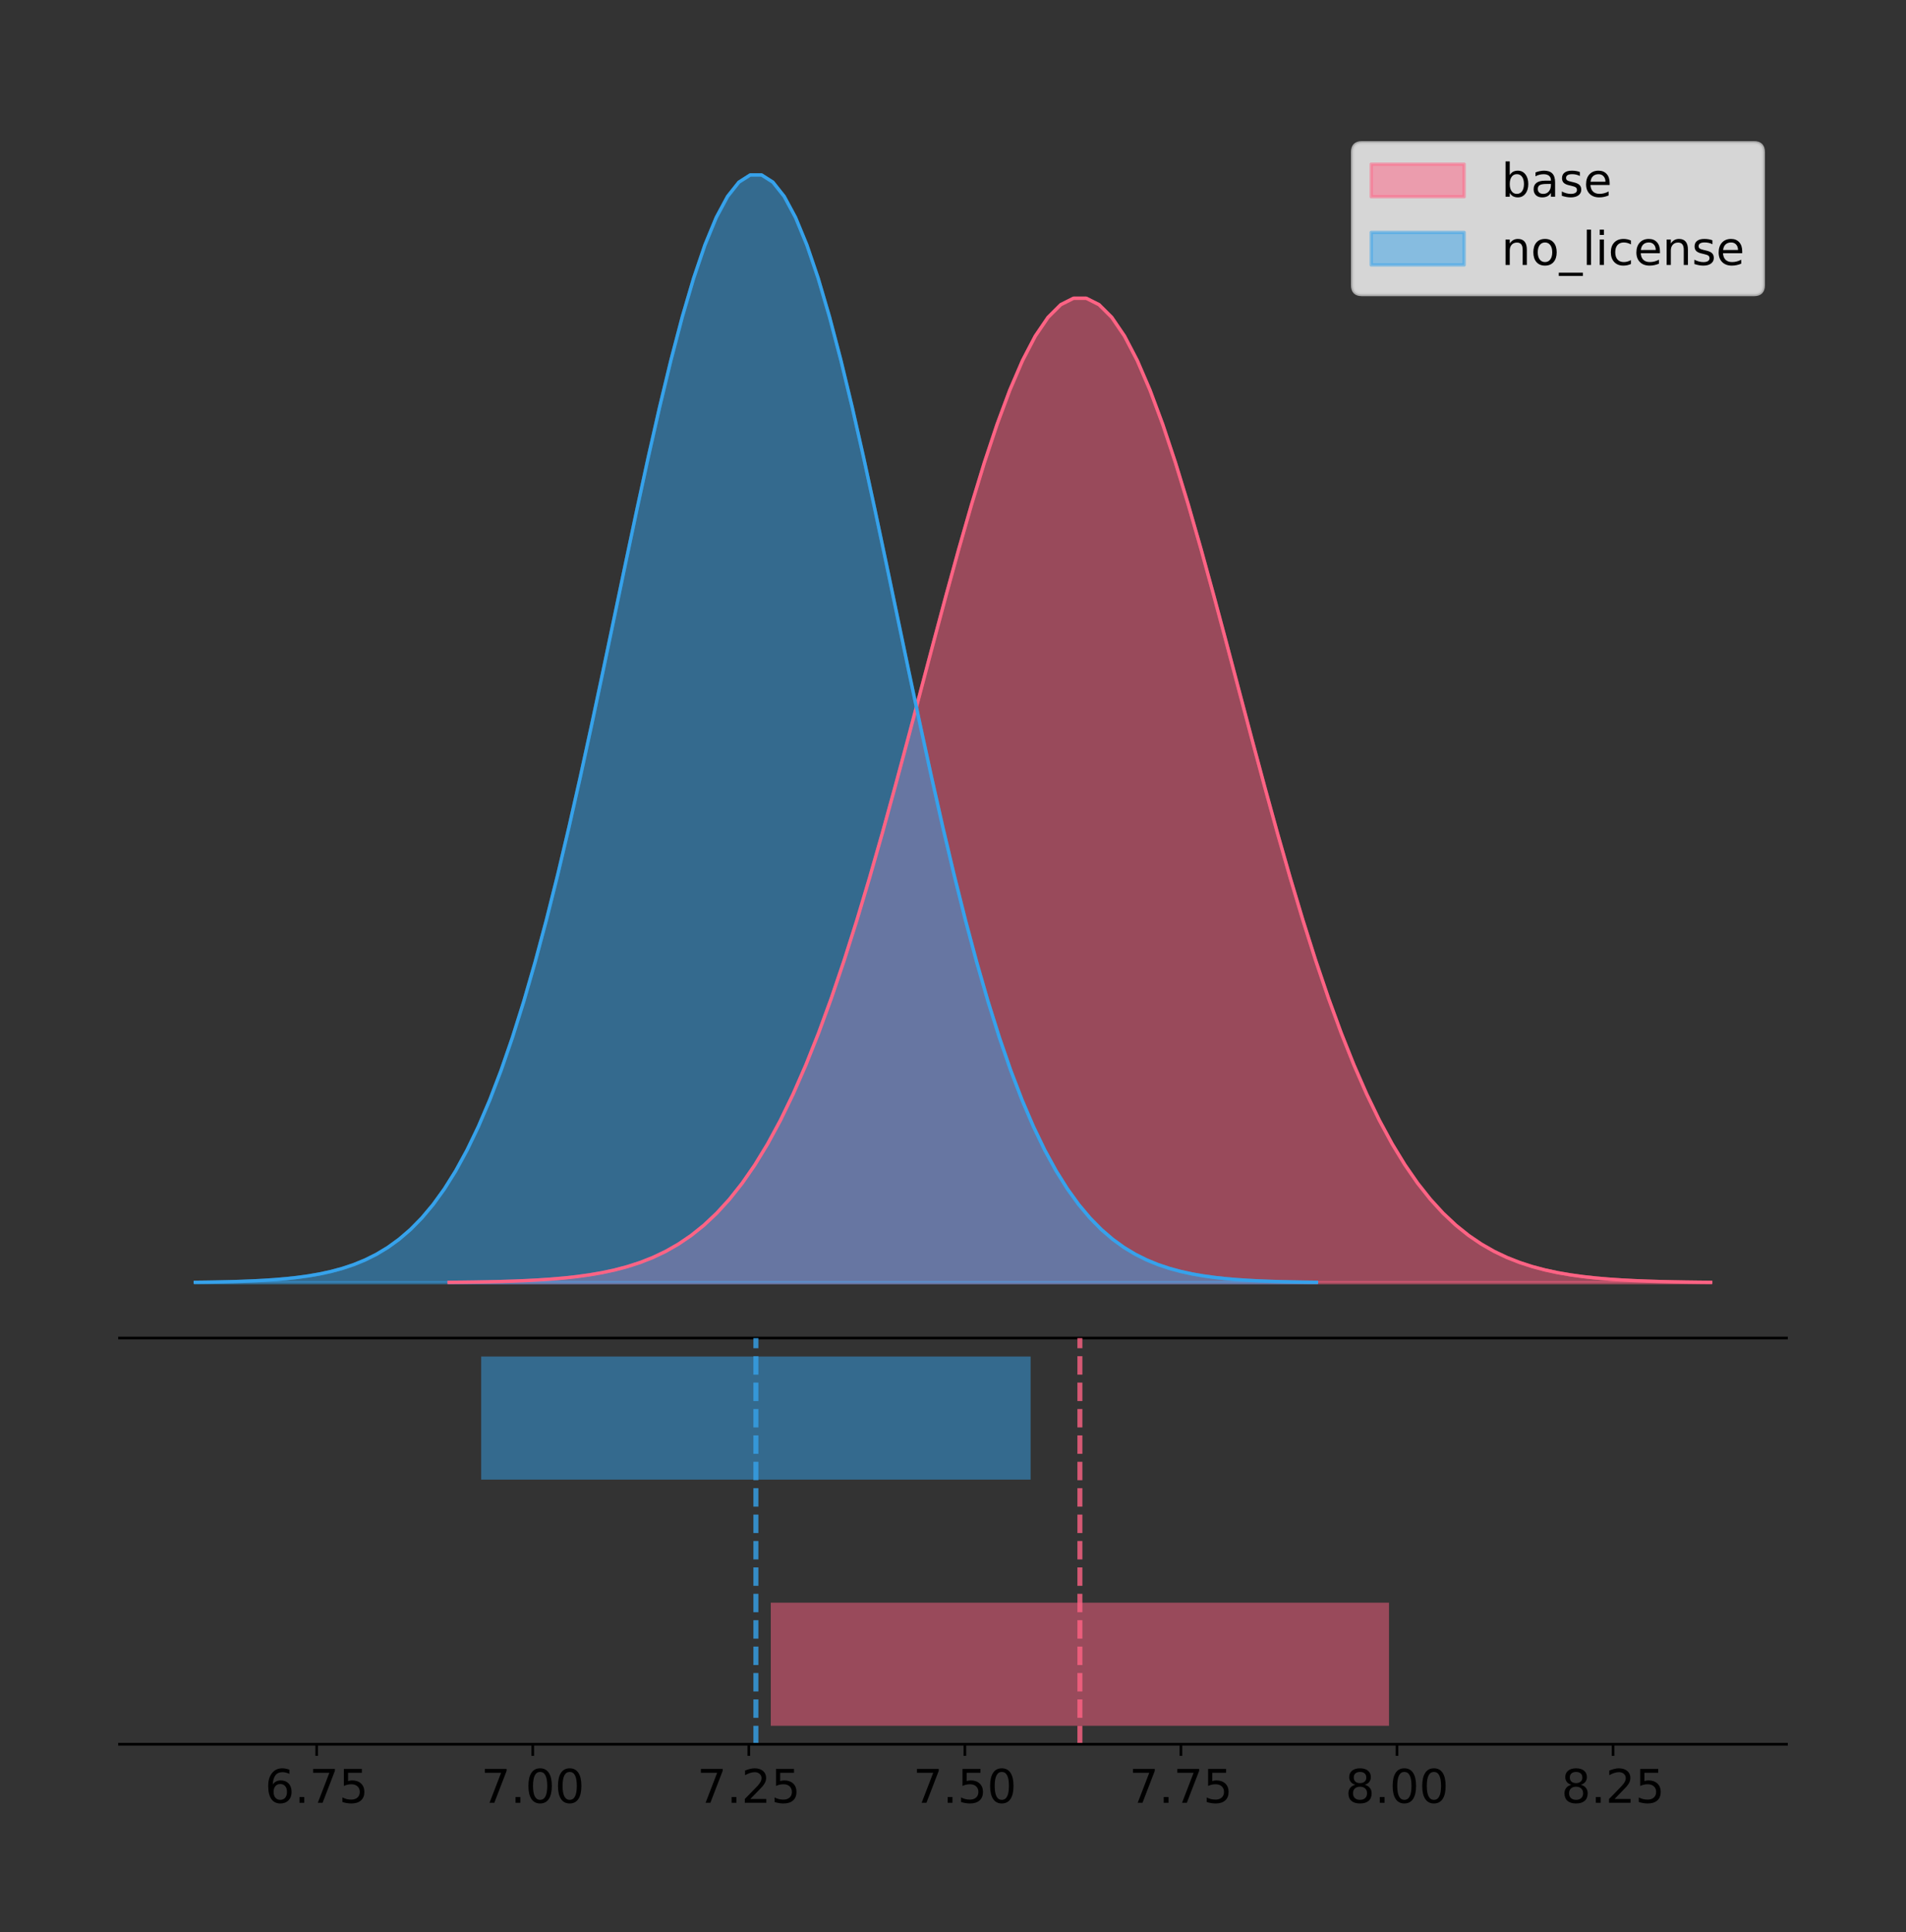 <?xml version="1.0" encoding="utf-8" standalone="no"?>
<!DOCTYPE svg PUBLIC "-//W3C//DTD SVG 1.1//EN"
  "http://www.w3.org/Graphics/SVG/1.1/DTD/svg11.dtd">
<!-- Created with matplotlib (https://matplotlib.org/) -->
<svg height="581.789pt" version="1.1" viewBox="0 0 574.2 581.789" width="574.2pt" xmlns="http://www.w3.org/2000/svg" xmlns:xlink="http://www.w3.org/1999/xlink">
 <rect x="0" y="0" width="574.2" height="581.789" fill="#333333" stroke="none"/>
 <defs>
  <style type="text/css">
*{stroke-linecap:butt;stroke-linejoin:round;}
  </style>
 </defs>
 <g id="figure_1">
  <g id="patch_1">
   <path d="M 0 581.789 
L 574.2 581.789 
L 574.2 0 
L 0 0 
z
" style="fill:none;"/>
  </g>
  <g id="axes_1">
   <g id="patch_2">
    <path d="M 36 402.93 
L 538.2 402.93 
L 538.2 36 
L 36 36 
z
" style="fill:none;"/>
   </g>
   <g id="PolyCollection_1">
    <defs>
     <path d="M 135.284 -195.538 
L 135.284 -195.638 
L 139.123 -195.675 
L 142.963 -195.726 
L 146.802 -195.793 
L 150.641 -195.882 
L 154.481 -196 
L 158.32 -196.153 
L 162.159 -196.353 
L 165.998 -196.61 
L 169.838 -196.939 
L 173.677 -197.357 
L 177.516 -197.885 
L 181.356 -198.546 
L 185.195 -199.368 
L 189.034 -200.383 
L 192.873 -201.627 
L 196.713 -203.141 
L 200.552 -204.97 
L 204.391 -207.161 
L 208.23 -209.769 
L 212.07 -212.849 
L 215.909 -216.458 
L 219.748 -220.655 
L 223.588 -225.498 
L 227.427 -231.042 
L 231.266 -237.337 
L 235.105 -244.429 
L 238.945 -252.352 
L 242.784 -261.13 
L 246.623 -270.77 
L 250.463 -281.266 
L 254.302 -292.59 
L 258.141 -304.695 
L 261.98 -317.51 
L 265.82 -330.943 
L 269.659 -344.878 
L 273.498 -359.174 
L 277.337 -373.671 
L 281.177 -388.191 
L 285.016 -402.538 
L 288.855 -416.506 
L 292.695 -429.882 
L 296.534 -442.449 
L 300.373 -453.997 
L 304.212 -464.325 
L 308.052 -473.245 
L 311.891 -480.594 
L 315.73 -486.234 
L 319.57 -490.055 
L 323.409 -491.984 
L 327.248 -491.984 
L 331.087 -490.055 
L 334.927 -486.234 
L 338.766 -480.594 
L 342.605 -473.245 
L 346.444 -464.325 
L 350.284 -453.997 
L 354.123 -442.449 
L 357.962 -429.882 
L 361.802 -416.506 
L 365.641 -402.538 
L 369.48 -388.191 
L 373.319 -373.671 
L 377.159 -359.174 
L 380.998 -344.878 
L 384.837 -330.943 
L 388.677 -317.51 
L 392.516 -304.695 
L 396.355 -292.59 
L 400.194 -281.266 
L 404.034 -270.77 
L 407.873 -261.13 
L 411.712 -252.352 
L 415.551 -244.429 
L 419.391 -237.337 
L 423.23 -231.042 
L 427.069 -225.498 
L 430.909 -220.655 
L 434.748 -216.458 
L 438.587 -212.849 
L 442.426 -209.769 
L 446.266 -207.161 
L 450.105 -204.97 
L 453.944 -203.141 
L 457.784 -201.627 
L 461.623 -200.383 
L 465.462 -199.368 
L 469.301 -198.546 
L 473.141 -197.885 
L 476.98 -197.357 
L 480.819 -196.939 
L 484.659 -196.61 
L 488.498 -196.353 
L 492.337 -196.153 
L 496.176 -196 
L 500.016 -195.882 
L 503.855 -195.793 
L 507.694 -195.726 
L 511.533 -195.675 
L 515.373 -195.638 
L 515.373 -195.538 
L 515.373 -195.538 
L 511.533 -195.538 
L 507.694 -195.538 
L 503.855 -195.538 
L 500.016 -195.538 
L 496.176 -195.538 
L 492.337 -195.538 
L 488.498 -195.538 
L 484.659 -195.538 
L 480.819 -195.538 
L 476.98 -195.538 
L 473.141 -195.538 
L 469.301 -195.538 
L 465.462 -195.538 
L 461.623 -195.538 
L 457.784 -195.538 
L 453.944 -195.538 
L 450.105 -195.538 
L 446.266 -195.538 
L 442.426 -195.538 
L 438.587 -195.538 
L 434.748 -195.538 
L 430.909 -195.538 
L 427.069 -195.538 
L 423.23 -195.538 
L 419.391 -195.538 
L 415.551 -195.538 
L 411.712 -195.538 
L 407.873 -195.538 
L 404.034 -195.538 
L 400.194 -195.538 
L 396.355 -195.538 
L 392.516 -195.538 
L 388.677 -195.538 
L 384.837 -195.538 
L 380.998 -195.538 
L 377.159 -195.538 
L 373.319 -195.538 
L 369.48 -195.538 
L 365.641 -195.538 
L 361.802 -195.538 
L 357.962 -195.538 
L 354.123 -195.538 
L 350.284 -195.538 
L 346.444 -195.538 
L 342.605 -195.538 
L 338.766 -195.538 
L 334.927 -195.538 
L 331.087 -195.538 
L 327.248 -195.538 
L 323.409 -195.538 
L 319.57 -195.538 
L 315.73 -195.538 
L 311.891 -195.538 
L 308.052 -195.538 
L 304.212 -195.538 
L 300.373 -195.538 
L 296.534 -195.538 
L 292.695 -195.538 
L 288.855 -195.538 
L 285.016 -195.538 
L 281.177 -195.538 
L 277.337 -195.538 
L 273.498 -195.538 
L 269.659 -195.538 
L 265.82 -195.538 
L 261.98 -195.538 
L 258.141 -195.538 
L 254.302 -195.538 
L 250.463 -195.538 
L 246.623 -195.538 
L 242.784 -195.538 
L 238.945 -195.538 
L 235.105 -195.538 
L 231.266 -195.538 
L 227.427 -195.538 
L 223.588 -195.538 
L 219.748 -195.538 
L 215.909 -195.538 
L 212.07 -195.538 
L 208.23 -195.538 
L 204.391 -195.538 
L 200.552 -195.538 
L 196.713 -195.538 
L 192.873 -195.538 
L 189.034 -195.538 
L 185.195 -195.538 
L 181.356 -195.538 
L 177.516 -195.538 
L 173.677 -195.538 
L 169.838 -195.538 
L 165.998 -195.538 
L 162.159 -195.538 
L 158.32 -195.538 
L 154.481 -195.538 
L 150.641 -195.538 
L 146.802 -195.538 
L 142.963 -195.538 
L 139.123 -195.538 
L 135.284 -195.538 
z
" id="m48ee85c19c" style="stroke:#ff6384;stroke-opacity:0.5;"/>
    </defs>
    <g clip-path="url(#pa2d6c6d869)">
     <use style="fill:#ff6384;fill-opacity:0.5;stroke:#ff6384;stroke-opacity:0.5;" x="0" xlink:href="#m48ee85c19c" y="581.789"/>
    </g>
   </g>
   <g id="PolyCollection_2">
    <defs>
     <path d="M 58.827 -195.538 
L 58.827 -195.65 
L 62.239 -195.692 
L 65.651 -195.749 
L 69.063 -195.825 
L 72.475 -195.925 
L 75.887 -196.058 
L 79.299 -196.23 
L 82.711 -196.455 
L 86.123 -196.744 
L 89.535 -197.115 
L 92.947 -197.585 
L 96.359 -198.179 
L 99.771 -198.923 
L 103.183 -199.848 
L 106.595 -200.99 
L 110.007 -202.39 
L 113.419 -204.093 
L 116.831 -206.151 
L 120.243 -208.617 
L 123.655 -211.552 
L 127.067 -215.017 
L 130.479 -219.078 
L 133.891 -223.801 
L 137.303 -229.25 
L 140.715 -235.488 
L 144.127 -242.572 
L 147.539 -250.552 
L 150.95 -259.468 
L 154.362 -269.344 
L 157.774 -280.192 
L 161.186 -292.002 
L 164.598 -304.744 
L 168.01 -318.365 
L 171.422 -332.786 
L 174.834 -347.901 
L 178.246 -363.58 
L 181.658 -379.667 
L 185.07 -395.98 
L 188.482 -412.318 
L 191.894 -428.462 
L 195.306 -444.18 
L 198.718 -459.23 
L 202.13 -473.372 
L 205.542 -486.366 
L 208.954 -497.987 
L 212.366 -508.025 
L 215.778 -516.294 
L 219.19 -522.64 
L 222.602 -526.94 
L 226.014 -529.111 
L 229.426 -529.111 
L 232.838 -526.94 
L 236.25 -522.64 
L 239.662 -516.294 
L 243.074 -508.025 
L 246.486 -497.987 
L 249.898 -486.366 
L 253.31 -473.372 
L 256.722 -459.23 
L 260.134 -444.18 
L 263.546 -428.462 
L 266.958 -412.318 
L 270.369 -395.98 
L 273.781 -379.667 
L 277.193 -363.58 
L 280.605 -347.901 
L 284.017 -332.786 
L 287.429 -318.365 
L 290.841 -304.744 
L 294.253 -292.002 
L 297.665 -280.192 
L 301.077 -269.344 
L 304.489 -259.468 
L 307.901 -250.552 
L 311.313 -242.572 
L 314.725 -235.488 
L 318.137 -229.25 
L 321.549 -223.801 
L 324.961 -219.078 
L 328.373 -215.017 
L 331.785 -211.552 
L 335.197 -208.617 
L 338.609 -206.151 
L 342.021 -204.093 
L 345.433 -202.39 
L 348.845 -200.99 
L 352.257 -199.848 
L 355.669 -198.923 
L 359.081 -198.179 
L 362.493 -197.585 
L 365.905 -197.115 
L 369.317 -196.744 
L 372.729 -196.455 
L 376.141 -196.23 
L 379.553 -196.058 
L 382.965 -195.925 
L 386.377 -195.825 
L 389.788 -195.749 
L 393.2 -195.692 
L 396.612 -195.65 
L 396.612 -195.538 
L 396.612 -195.538 
L 393.2 -195.538 
L 389.788 -195.538 
L 386.377 -195.538 
L 382.965 -195.538 
L 379.553 -195.538 
L 376.141 -195.538 
L 372.729 -195.538 
L 369.317 -195.538 
L 365.905 -195.538 
L 362.493 -195.538 
L 359.081 -195.538 
L 355.669 -195.538 
L 352.257 -195.538 
L 348.845 -195.538 
L 345.433 -195.538 
L 342.021 -195.538 
L 338.609 -195.538 
L 335.197 -195.538 
L 331.785 -195.538 
L 328.373 -195.538 
L 324.961 -195.538 
L 321.549 -195.538 
L 318.137 -195.538 
L 314.725 -195.538 
L 311.313 -195.538 
L 307.901 -195.538 
L 304.489 -195.538 
L 301.077 -195.538 
L 297.665 -195.538 
L 294.253 -195.538 
L 290.841 -195.538 
L 287.429 -195.538 
L 284.017 -195.538 
L 280.605 -195.538 
L 277.193 -195.538 
L 273.781 -195.538 
L 270.369 -195.538 
L 266.958 -195.538 
L 263.546 -195.538 
L 260.134 -195.538 
L 256.722 -195.538 
L 253.31 -195.538 
L 249.898 -195.538 
L 246.486 -195.538 
L 243.074 -195.538 
L 239.662 -195.538 
L 236.25 -195.538 
L 232.838 -195.538 
L 229.426 -195.538 
L 226.014 -195.538 
L 222.602 -195.538 
L 219.19 -195.538 
L 215.778 -195.538 
L 212.366 -195.538 
L 208.954 -195.538 
L 205.542 -195.538 
L 202.13 -195.538 
L 198.718 -195.538 
L 195.306 -195.538 
L 191.894 -195.538 
L 188.482 -195.538 
L 185.07 -195.538 
L 181.658 -195.538 
L 178.246 -195.538 
L 174.834 -195.538 
L 171.422 -195.538 
L 168.01 -195.538 
L 164.598 -195.538 
L 161.186 -195.538 
L 157.774 -195.538 
L 154.362 -195.538 
L 150.95 -195.538 
L 147.539 -195.538 
L 144.127 -195.538 
L 140.715 -195.538 
L 137.303 -195.538 
L 133.891 -195.538 
L 130.479 -195.538 
L 127.067 -195.538 
L 123.655 -195.538 
L 120.243 -195.538 
L 116.831 -195.538 
L 113.419 -195.538 
L 110.007 -195.538 
L 106.595 -195.538 
L 103.183 -195.538 
L 99.771 -195.538 
L 96.359 -195.538 
L 92.947 -195.538 
L 89.535 -195.538 
L 86.123 -195.538 
L 82.711 -195.538 
L 79.299 -195.538 
L 75.887 -195.538 
L 72.475 -195.538 
L 69.063 -195.538 
L 65.651 -195.538 
L 62.239 -195.538 
L 58.827 -195.538 
z
" id="m6429e83ba1" style="stroke:#36a2eb;stroke-opacity:0.5;"/>
    </defs>
    <g clip-path="url(#pa2d6c6d869)">
     <use style="fill:#36a2eb;fill-opacity:0.5;stroke:#36a2eb;stroke-opacity:0.5;" x="0" xlink:href="#m6429e83ba1" y="581.789"/>
    </g>
   </g>
   <g id="line2d_1">
    <path clip-path="url(#pa2d6c6d869)" d="M 135.284 386.152 
L 139.123 386.114 
L 142.963 386.064 
L 146.802 385.996 
L 150.641 385.907 
L 154.481 385.79 
L 158.32 385.636 
L 162.159 385.436 
L 165.998 385.179 
L 169.838 384.85 
L 173.677 384.432 
L 177.516 383.904 
L 181.356 383.243 
L 185.195 382.421 
L 189.034 381.406 
L 192.873 380.162 
L 196.713 378.648 
L 200.552 376.82 
L 204.391 374.628 
L 208.23 372.02 
L 212.07 368.94 
L 215.909 365.331 
L 219.748 361.134 
L 223.588 356.292 
L 227.427 350.748 
L 231.266 344.452 
L 235.105 337.36 
L 238.945 329.437 
L 242.784 320.66 
L 246.623 311.019 
L 250.463 300.524 
L 254.302 289.199 
L 258.141 277.095 
L 261.98 264.279 
L 265.82 250.846 
L 269.659 236.912 
L 273.498 222.616 
L 277.337 208.118 
L 281.177 193.598 
L 285.016 179.251 
L 288.855 165.283 
L 292.695 151.908 
L 296.534 139.34 
L 300.373 127.792 
L 304.212 117.465 
L 308.052 108.544 
L 311.891 101.195 
L 315.73 95.556 
L 319.57 91.734 
L 323.409 89.805 
L 327.248 89.805 
L 331.087 91.734 
L 334.927 95.556 
L 338.766 101.195 
L 342.605 108.544 
L 346.444 117.465 
L 350.284 127.792 
L 354.123 139.34 
L 357.962 151.908 
L 361.802 165.283 
L 365.641 179.251 
L 369.48 193.598 
L 373.319 208.118 
L 377.159 222.616 
L 380.998 236.912 
L 384.837 250.846 
L 388.677 264.279 
L 392.516 277.095 
L 396.355 289.199 
L 400.194 300.524 
L 404.034 311.019 
L 407.873 320.66 
L 411.712 329.437 
L 415.551 337.36 
L 419.391 344.452 
L 423.23 350.748 
L 427.069 356.292 
L 430.909 361.134 
L 434.748 365.331 
L 438.587 368.94 
L 442.426 372.02 
L 446.266 374.628 
L 450.105 376.82 
L 453.944 378.648 
L 457.784 380.162 
L 461.623 381.406 
L 465.462 382.421 
L 469.301 383.243 
L 473.141 383.904 
L 476.98 384.432 
L 480.819 384.85 
L 484.659 385.179 
L 488.498 385.436 
L 492.337 385.636 
L 496.176 385.79 
L 500.016 385.907 
L 503.855 385.996 
L 507.694 386.064 
L 511.533 386.114 
L 515.373 386.152 
" style="fill:none;stroke:#ff6384;stroke-linecap:square;"/>
   </g>
   <g id="line2d_2">
    <path clip-path="url(#pa2d6c6d869)" d="M 58.827 386.139 
L 62.239 386.097 
L 65.651 386.04 
L 69.063 385.965 
L 72.475 385.864 
L 75.887 385.732 
L 79.299 385.559 
L 82.711 385.334 
L 86.123 385.045 
L 89.535 384.675 
L 92.947 384.204 
L 96.359 383.61 
L 99.771 382.867 
L 103.183 381.941 
L 106.595 380.799 
L 110.007 379.399 
L 113.419 377.696 
L 116.831 375.639 
L 120.243 373.172 
L 123.655 370.238 
L 127.067 366.772 
L 130.479 362.711 
L 133.891 357.989 
L 137.303 352.539 
L 140.715 346.301 
L 144.127 339.217 
L 147.539 331.237 
L 150.95 322.322 
L 154.362 312.445 
L 157.774 301.597 
L 161.186 289.787 
L 164.598 277.045 
L 168.01 263.424 
L 171.422 249.004 
L 174.834 233.888 
L 178.246 218.209 
L 181.658 202.123 
L 185.07 185.809 
L 188.482 169.471 
L 191.894 153.327 
L 195.306 137.61 
L 198.718 122.559 
L 202.13 108.418 
L 205.542 95.423 
L 208.954 83.803 
L 212.366 73.765 
L 215.778 65.495 
L 219.19 59.15 
L 222.602 54.85 
L 226.014 52.679 
L 229.426 52.679 
L 232.838 54.85 
L 236.25 59.15 
L 239.662 65.495 
L 243.074 73.765 
L 246.486 83.803 
L 249.898 95.423 
L 253.31 108.418 
L 256.722 122.559 
L 260.134 137.61 
L 263.546 153.327 
L 266.958 169.471 
L 270.369 185.809 
L 273.781 202.123 
L 277.193 218.209 
L 280.605 233.888 
L 284.017 249.004 
L 287.429 263.424 
L 290.841 277.045 
L 294.253 289.787 
L 297.665 301.597 
L 301.077 312.445 
L 304.489 322.322 
L 307.901 331.237 
L 311.313 339.217 
L 314.725 346.301 
L 318.137 352.539 
L 321.549 357.989 
L 324.961 362.711 
L 328.373 366.772 
L 331.785 370.238 
L 335.197 373.172 
L 338.609 375.639 
L 342.021 377.696 
L 345.433 379.399 
L 348.845 380.799 
L 352.257 381.941 
L 355.669 382.867 
L 359.081 383.61 
L 362.493 384.204 
L 365.905 384.675 
L 369.317 385.045 
L 372.729 385.334 
L 376.141 385.559 
L 379.553 385.732 
L 382.965 385.864 
L 386.377 385.965 
L 389.788 386.04 
L 393.2 386.097 
L 396.612 386.139 
" style="fill:none;stroke:#36a2eb;stroke-linecap:square;"/>
   </g>
   <g id="patch_3">
    <path d="M 36 402.93 
L 538.2 402.93 
" style="fill:none;stroke:#000000;stroke-linecap:square;stroke-linejoin:miter;stroke-width:0.8;"/>
   </g>
   <g id="legend_1">
    <g id="patch_4">
     <path d="M 410.29 88.688 
L 528.4 88.688 
Q 531.2 88.688 531.2 85.888 
L 531.2 45.8 
Q 531.2 43 528.4 43 
L 410.29 43 
Q 407.49 43 407.49 45.8 
L 407.49 85.888 
Q 407.49 88.688 410.29 88.688 
z
" style="fill:#ffffff;opacity:0.8;stroke:#cccccc;stroke-linejoin:miter;"/>
    </g>
    <g id="patch_5">
     <path d="M 413.09 59.238 
L 441.09 59.238 
L 441.09 49.438 
L 413.09 49.438 
z
" style="fill:#ff6384;opacity:0.5;stroke:#ff6384;stroke-linejoin:miter;"/>
    </g>
    <g id="text_1">
     <!-- base -->
     <defs>
      <path d="M 48.688 27.297 
Q 48.688 37.203 44.609 42.844 
Q 40.531 48.484 33.406 48.484 
Q 26.266 48.484 22.188 42.844 
Q 18.109 37.203 18.109 27.297 
Q 18.109 17.391 22.188 11.75 
Q 26.266 6.109 33.406 6.109 
Q 40.531 6.109 44.609 11.75 
Q 48.688 17.391 48.688 27.297 
z
M 18.109 46.391 
Q 20.953 51.266 25.266 53.625 
Q 29.594 56 35.594 56 
Q 45.562 56 51.781 48.094 
Q 58.016 40.188 58.016 27.297 
Q 58.016 14.406 51.781 6.484 
Q 45.562 -1.422 35.594 -1.422 
Q 29.594 -1.422 25.266 0.953 
Q 20.953 3.328 18.109 8.203 
L 18.109 0 
L 9.078 0 
L 9.078 75.984 
L 18.109 75.984 
z
" id="DejaVuSans-98"/>
      <path d="M 34.281 27.484 
Q 23.391 27.484 19.188 25 
Q 14.984 22.516 14.984 16.5 
Q 14.984 11.719 18.141 8.906 
Q 21.297 6.109 26.703 6.109 
Q 34.188 6.109 38.703 11.406 
Q 43.219 16.703 43.219 25.484 
L 43.219 27.484 
z
M 52.203 31.203 
L 52.203 0 
L 43.219 0 
L 43.219 8.297 
Q 40.141 3.328 35.547 0.953 
Q 30.953 -1.422 24.312 -1.422 
Q 15.922 -1.422 10.953 3.297 
Q 6 8.016 6 15.922 
Q 6 25.141 12.172 29.828 
Q 18.359 34.516 30.609 34.516 
L 43.219 34.516 
L 43.219 35.406 
Q 43.219 41.609 39.141 45 
Q 35.062 48.391 27.688 48.391 
Q 23 48.391 18.547 47.266 
Q 14.109 46.141 10.016 43.891 
L 10.016 52.203 
Q 14.938 54.109 19.578 55.047 
Q 24.219 56 28.609 56 
Q 40.484 56 46.344 49.844 
Q 52.203 43.703 52.203 31.203 
z
" id="DejaVuSans-97"/>
      <path d="M 44.281 53.078 
L 44.281 44.578 
Q 40.484 46.531 36.375 47.5 
Q 32.281 48.484 27.875 48.484 
Q 21.188 48.484 17.844 46.438 
Q 14.5 44.391 14.5 40.281 
Q 14.5 37.156 16.891 35.375 
Q 19.281 33.594 26.516 31.984 
L 29.594 31.297 
Q 39.156 29.25 43.188 25.516 
Q 47.219 21.781 47.219 15.094 
Q 47.219 7.469 41.188 3.016 
Q 35.156 -1.422 24.609 -1.422 
Q 20.219 -1.422 15.453 -0.562 
Q 10.688 0.297 5.422 2 
L 5.422 11.281 
Q 10.406 8.688 15.234 7.391 
Q 20.062 6.109 24.812 6.109 
Q 31.156 6.109 34.562 8.281 
Q 37.984 10.453 37.984 14.406 
Q 37.984 18.062 35.516 20.016 
Q 33.062 21.969 24.703 23.781 
L 21.578 24.516 
Q 13.234 26.266 9.516 29.906 
Q 5.812 33.547 5.812 39.891 
Q 5.812 47.609 11.281 51.797 
Q 16.75 56 26.812 56 
Q 31.781 56 36.172 55.266 
Q 40.578 54.547 44.281 53.078 
z
" id="DejaVuSans-115"/>
      <path d="M 56.203 29.594 
L 56.203 25.203 
L 14.891 25.203 
Q 15.484 15.922 20.484 11.062 
Q 25.484 6.203 34.422 6.203 
Q 39.594 6.203 44.453 7.469 
Q 49.312 8.734 54.109 11.281 
L 54.109 2.781 
Q 49.266 0.734 44.188 -0.344 
Q 39.109 -1.422 33.891 -1.422 
Q 20.797 -1.422 13.156 6.188 
Q 5.516 13.812 5.516 26.812 
Q 5.516 40.234 12.766 48.109 
Q 20.016 56 32.328 56 
Q 43.359 56 49.781 48.891 
Q 56.203 41.797 56.203 29.594 
z
M 47.219 32.234 
Q 47.125 39.594 43.094 43.984 
Q 39.062 48.391 32.422 48.391 
Q 24.906 48.391 20.391 44.141 
Q 15.875 39.891 15.188 32.172 
z
" id="DejaVuSans-101"/>
     </defs>
     <g transform="translate(452.29 59.238)scale(0.14 -0.14)">
      <use xlink:href="#DejaVuSans-98"/>
      <use x="63.477" xlink:href="#DejaVuSans-97"/>
      <use x="124.756" xlink:href="#DejaVuSans-115"/>
      <use x="176.855" xlink:href="#DejaVuSans-101"/>
     </g>
    </g>
    <g id="patch_6">
     <path d="M 413.09 79.787 
L 441.09 79.787 
L 441.09 69.987 
L 413.09 69.987 
z
" style="fill:#36a2eb;opacity:0.5;stroke:#36a2eb;stroke-linejoin:miter;"/>
    </g>
    <g id="text_2">
     <!-- no_license -->
     <defs>
      <path d="M 54.891 33.016 
L 54.891 0 
L 45.906 0 
L 45.906 32.719 
Q 45.906 40.484 42.875 44.328 
Q 39.844 48.188 33.797 48.188 
Q 26.516 48.188 22.312 43.547 
Q 18.109 38.922 18.109 30.906 
L 18.109 0 
L 9.078 0 
L 9.078 54.688 
L 18.109 54.688 
L 18.109 46.188 
Q 21.344 51.125 25.703 53.562 
Q 30.078 56 35.797 56 
Q 45.219 56 50.047 50.172 
Q 54.891 44.344 54.891 33.016 
z
" id="DejaVuSans-110"/>
      <path d="M 30.609 48.391 
Q 23.391 48.391 19.188 42.75 
Q 14.984 37.109 14.984 27.297 
Q 14.984 17.484 19.156 11.844 
Q 23.344 6.203 30.609 6.203 
Q 37.797 6.203 41.984 11.859 
Q 46.188 17.531 46.188 27.297 
Q 46.188 37.016 41.984 42.703 
Q 37.797 48.391 30.609 48.391 
z
M 30.609 56 
Q 42.328 56 49.016 48.375 
Q 55.719 40.766 55.719 27.297 
Q 55.719 13.875 49.016 6.219 
Q 42.328 -1.422 30.609 -1.422 
Q 18.844 -1.422 12.172 6.219 
Q 5.516 13.875 5.516 27.297 
Q 5.516 40.766 12.172 48.375 
Q 18.844 56 30.609 56 
z
" id="DejaVuSans-111"/>
      <path d="M 50.984 -16.609 
L 50.984 -23.578 
L -0.984 -23.578 
L -0.984 -16.609 
z
" id="DejaVuSans-95"/>
      <path d="M 9.422 75.984 
L 18.406 75.984 
L 18.406 0 
L 9.422 0 
z
" id="DejaVuSans-108"/>
      <path d="M 9.422 54.688 
L 18.406 54.688 
L 18.406 0 
L 9.422 0 
z
M 9.422 75.984 
L 18.406 75.984 
L 18.406 64.594 
L 9.422 64.594 
z
" id="DejaVuSans-105"/>
      <path d="M 48.781 52.594 
L 48.781 44.188 
Q 44.969 46.297 41.141 47.344 
Q 37.312 48.391 33.406 48.391 
Q 24.656 48.391 19.812 42.844 
Q 14.984 37.312 14.984 27.297 
Q 14.984 17.281 19.812 11.734 
Q 24.656 6.203 33.406 6.203 
Q 37.312 6.203 41.141 7.25 
Q 44.969 8.297 48.781 10.406 
L 48.781 2.094 
Q 45.016 0.344 40.984 -0.531 
Q 36.969 -1.422 32.422 -1.422 
Q 20.062 -1.422 12.781 6.344 
Q 5.516 14.109 5.516 27.297 
Q 5.516 40.672 12.859 48.328 
Q 20.219 56 33.016 56 
Q 37.156 56 41.109 55.141 
Q 45.062 54.297 48.781 52.594 
z
" id="DejaVuSans-99"/>
     </defs>
     <g transform="translate(452.29 79.787)scale(0.14 -0.14)">
      <use xlink:href="#DejaVuSans-110"/>
      <use x="63.379" xlink:href="#DejaVuSans-111"/>
      <use x="124.561" xlink:href="#DejaVuSans-95"/>
      <use x="174.561" xlink:href="#DejaVuSans-108"/>
      <use x="202.344" xlink:href="#DejaVuSans-105"/>
      <use x="230.127" xlink:href="#DejaVuSans-99"/>
      <use x="285.107" xlink:href="#DejaVuSans-101"/>
      <use x="346.631" xlink:href="#DejaVuSans-110"/>
      <use x="410.01" xlink:href="#DejaVuSans-115"/>
      <use x="462.109" xlink:href="#DejaVuSans-101"/>
     </g>
    </g>
   </g>
  </g>
  <g id="axes_2">
   <g id="patch_7">
    <path d="M 36 525.24 
L 538.2 525.24 
L 538.2 402.93 
L 36 402.93 
z
" style="fill:none;"/>
   </g>
   <g id="patch_8">
    <path clip-path="url(#p3b5618f4d0)" d="M 232.207 519.68 
L 418.45 519.68 
L 418.45 482.617 
L 232.207 482.617 
z
" style="fill:#ff6384;opacity:0.5;"/>
   </g>
   <g id="patch_9">
    <path clip-path="url(#p3b5618f4d0)" d="M 144.962 445.553 
L 310.477 445.553 
L 310.477 408.49 
L 144.962 408.49 
z
" style="fill:#36a2eb;opacity:0.5;"/>
   </g>
   <g id="matplotlib.axis_1">
    <g id="xtick_1">
     <g id="line2d_3">
      <defs>
       <path d="M 0 0 
L 0 3.5 
" id="m2e9a24c530" style="stroke:#000000;stroke-width:0.8;"/>
      </defs>
      <g>
       <use style="stroke:#000000;stroke-width:0.8;" x="95.405" xlink:href="#m2e9a24c530" y="525.24"/>
      </g>
     </g>
     <g id="text_3">
      <!-- 6.75 -->
      <defs>
       <path d="M 33.016 40.375 
Q 26.375 40.375 22.484 35.828 
Q 18.609 31.297 18.609 23.391 
Q 18.609 15.531 22.484 10.953 
Q 26.375 6.391 33.016 6.391 
Q 39.656 6.391 43.531 10.953 
Q 47.406 15.531 47.406 23.391 
Q 47.406 31.297 43.531 35.828 
Q 39.656 40.375 33.016 40.375 
z
M 52.594 71.297 
L 52.594 62.312 
Q 48.875 64.062 45.094 64.984 
Q 41.312 65.922 37.594 65.922 
Q 27.828 65.922 22.672 59.328 
Q 17.531 52.734 16.797 39.406 
Q 19.672 43.656 24.016 45.922 
Q 28.375 48.188 33.594 48.188 
Q 44.578 48.188 50.953 41.516 
Q 57.328 34.859 57.328 23.391 
Q 57.328 12.156 50.688 5.359 
Q 44.047 -1.422 33.016 -1.422 
Q 20.359 -1.422 13.672 8.266 
Q 6.984 17.969 6.984 36.375 
Q 6.984 53.656 15.188 63.938 
Q 23.391 74.219 37.203 74.219 
Q 40.922 74.219 44.703 73.484 
Q 48.484 72.75 52.594 71.297 
z
" id="DejaVuSans-54"/>
       <path d="M 10.688 12.406 
L 21 12.406 
L 21 0 
L 10.688 0 
z
" id="DejaVuSans-46"/>
       <path d="M 8.203 72.906 
L 55.078 72.906 
L 55.078 68.703 
L 28.609 0 
L 18.312 0 
L 43.219 64.594 
L 8.203 64.594 
z
" id="DejaVuSans-55"/>
       <path d="M 10.797 72.906 
L 49.516 72.906 
L 49.516 64.594 
L 19.828 64.594 
L 19.828 46.734 
Q 21.969 47.469 24.109 47.828 
Q 26.266 48.188 28.422 48.188 
Q 40.625 48.188 47.75 41.5 
Q 54.891 34.812 54.891 23.391 
Q 54.891 11.625 47.562 5.094 
Q 40.234 -1.422 26.906 -1.422 
Q 22.312 -1.422 17.547 -0.641 
Q 12.797 0.141 7.719 1.703 
L 7.719 11.625 
Q 12.109 9.234 16.797 8.062 
Q 21.484 6.891 26.703 6.891 
Q 35.156 6.891 40.078 11.328 
Q 45.016 15.766 45.016 23.391 
Q 45.016 31 40.078 35.438 
Q 35.156 39.891 26.703 39.891 
Q 22.75 39.891 18.812 39.016 
Q 14.891 38.141 10.797 36.281 
z
" id="DejaVuSans-53"/>
      </defs>
      <g transform="translate(79.819 542.878)scale(0.14 -0.14)">
       <use xlink:href="#DejaVuSans-54"/>
       <use x="63.623" xlink:href="#DejaVuSans-46"/>
       <use x="95.41" xlink:href="#DejaVuSans-55"/>
       <use x="159.033" xlink:href="#DejaVuSans-53"/>
      </g>
     </g>
    </g>
    <g id="xtick_2">
     <g id="line2d_4">
      <g>
       <use style="stroke:#000000;stroke-width:0.8;" x="160.495" xlink:href="#m2e9a24c530" y="525.24"/>
      </g>
     </g>
     <g id="text_4">
      <!-- 7.00 -->
      <defs>
       <path d="M 31.781 66.406 
Q 24.172 66.406 20.328 58.906 
Q 16.5 51.422 16.5 36.375 
Q 16.5 21.391 20.328 13.891 
Q 24.172 6.391 31.781 6.391 
Q 39.453 6.391 43.281 13.891 
Q 47.125 21.391 47.125 36.375 
Q 47.125 51.422 43.281 58.906 
Q 39.453 66.406 31.781 66.406 
z
M 31.781 74.219 
Q 44.047 74.219 50.516 64.516 
Q 56.984 54.828 56.984 36.375 
Q 56.984 17.969 50.516 8.266 
Q 44.047 -1.422 31.781 -1.422 
Q 19.531 -1.422 13.062 8.266 
Q 6.594 17.969 6.594 36.375 
Q 6.594 54.828 13.062 64.516 
Q 19.531 74.219 31.781 74.219 
z
" id="DejaVuSans-48"/>
      </defs>
      <g transform="translate(144.909 542.878)scale(0.14 -0.14)">
       <use xlink:href="#DejaVuSans-55"/>
       <use x="63.623" xlink:href="#DejaVuSans-46"/>
       <use x="95.41" xlink:href="#DejaVuSans-48"/>
       <use x="159.033" xlink:href="#DejaVuSans-48"/>
      </g>
     </g>
    </g>
    <g id="xtick_3">
     <g id="line2d_5">
      <g>
       <use style="stroke:#000000;stroke-width:0.8;" x="225.585" xlink:href="#m2e9a24c530" y="525.24"/>
      </g>
     </g>
     <g id="text_5">
      <!-- 7.25 -->
      <defs>
       <path d="M 19.188 8.297 
L 53.609 8.297 
L 53.609 0 
L 7.328 0 
L 7.328 8.297 
Q 12.938 14.109 22.625 23.891 
Q 32.328 33.688 34.812 36.531 
Q 39.547 41.844 41.422 45.531 
Q 43.312 49.219 43.312 52.781 
Q 43.312 58.594 39.234 62.25 
Q 35.156 65.922 28.609 65.922 
Q 23.969 65.922 18.812 64.312 
Q 13.672 62.703 7.812 59.422 
L 7.812 69.391 
Q 13.766 71.781 18.938 73 
Q 24.125 74.219 28.422 74.219 
Q 39.75 74.219 46.484 68.547 
Q 53.219 62.891 53.219 53.422 
Q 53.219 48.922 51.531 44.891 
Q 49.859 40.875 45.406 35.406 
Q 44.188 33.984 37.641 27.219 
Q 31.109 20.453 19.188 8.297 
z
" id="DejaVuSans-50"/>
      </defs>
      <g transform="translate(209.999 542.878)scale(0.14 -0.14)">
       <use xlink:href="#DejaVuSans-55"/>
       <use x="63.623" xlink:href="#DejaVuSans-46"/>
       <use x="95.41" xlink:href="#DejaVuSans-50"/>
       <use x="159.033" xlink:href="#DejaVuSans-53"/>
      </g>
     </g>
    </g>
    <g id="xtick_4">
     <g id="line2d_6">
      <g>
       <use style="stroke:#000000;stroke-width:0.8;" x="290.675" xlink:href="#m2e9a24c530" y="525.24"/>
      </g>
     </g>
     <g id="text_6">
      <!-- 7.50 -->
      <g transform="translate(275.089 542.878)scale(0.14 -0.14)">
       <use xlink:href="#DejaVuSans-55"/>
       <use x="63.623" xlink:href="#DejaVuSans-46"/>
       <use x="95.41" xlink:href="#DejaVuSans-53"/>
       <use x="159.033" xlink:href="#DejaVuSans-48"/>
      </g>
     </g>
    </g>
    <g id="xtick_5">
     <g id="line2d_7">
      <g>
       <use style="stroke:#000000;stroke-width:0.8;" x="355.764" xlink:href="#m2e9a24c530" y="525.24"/>
      </g>
     </g>
     <g id="text_7">
      <!-- 7.75 -->
      <g transform="translate(340.178 542.878)scale(0.14 -0.14)">
       <use xlink:href="#DejaVuSans-55"/>
       <use x="63.623" xlink:href="#DejaVuSans-46"/>
       <use x="95.41" xlink:href="#DejaVuSans-55"/>
       <use x="159.033" xlink:href="#DejaVuSans-53"/>
      </g>
     </g>
    </g>
    <g id="xtick_6">
     <g id="line2d_8">
      <g>
       <use style="stroke:#000000;stroke-width:0.8;" x="420.854" xlink:href="#m2e9a24c530" y="525.24"/>
      </g>
     </g>
     <g id="text_8">
      <!-- 8.00 -->
      <defs>
       <path d="M 31.781 34.625 
Q 24.75 34.625 20.719 30.859 
Q 16.703 27.094 16.703 20.516 
Q 16.703 13.922 20.719 10.156 
Q 24.75 6.391 31.781 6.391 
Q 38.812 6.391 42.859 10.172 
Q 46.922 13.969 46.922 20.516 
Q 46.922 27.094 42.891 30.859 
Q 38.875 34.625 31.781 34.625 
z
M 21.922 38.812 
Q 15.578 40.375 12.031 44.719 
Q 8.5 49.078 8.5 55.328 
Q 8.5 64.062 14.719 69.141 
Q 20.953 74.219 31.781 74.219 
Q 42.672 74.219 48.875 69.141 
Q 55.078 64.062 55.078 55.328 
Q 55.078 49.078 51.531 44.719 
Q 48 40.375 41.703 38.812 
Q 48.828 37.156 52.797 32.312 
Q 56.781 27.484 56.781 20.516 
Q 56.781 9.906 50.312 4.234 
Q 43.844 -1.422 31.781 -1.422 
Q 19.734 -1.422 13.25 4.234 
Q 6.781 9.906 6.781 20.516 
Q 6.781 27.484 10.781 32.312 
Q 14.797 37.156 21.922 38.812 
z
M 18.312 54.391 
Q 18.312 48.734 21.844 45.562 
Q 25.391 42.391 31.781 42.391 
Q 38.141 42.391 41.719 45.562 
Q 45.312 48.734 45.312 54.391 
Q 45.312 60.062 41.719 63.234 
Q 38.141 66.406 31.781 66.406 
Q 25.391 66.406 21.844 63.234 
Q 18.312 60.062 18.312 54.391 
z
" id="DejaVuSans-56"/>
      </defs>
      <g transform="translate(405.268 542.878)scale(0.14 -0.14)">
       <use xlink:href="#DejaVuSans-56"/>
       <use x="63.623" xlink:href="#DejaVuSans-46"/>
       <use x="95.41" xlink:href="#DejaVuSans-48"/>
       <use x="159.033" xlink:href="#DejaVuSans-48"/>
      </g>
     </g>
    </g>
    <g id="xtick_7">
     <g id="line2d_9">
      <g>
       <use style="stroke:#000000;stroke-width:0.8;" x="485.944" xlink:href="#m2e9a24c530" y="525.24"/>
      </g>
     </g>
     <g id="text_9">
      <!-- 8.25 -->
      <g transform="translate(470.358 542.878)scale(0.14 -0.14)">
       <use xlink:href="#DejaVuSans-56"/>
       <use x="63.623" xlink:href="#DejaVuSans-46"/>
       <use x="95.41" xlink:href="#DejaVuSans-50"/>
       <use x="159.033" xlink:href="#DejaVuSans-53"/>
      </g>
     </g>
    </g>
   </g>
   <g id="line2d_10">
    <path clip-path="url(#p3b5618f4d0)" d="M 325.328 525.24 
L 325.328 402.93 
" style="fill:none;stroke:#ff6384;stroke-dasharray:5.55,2.4;stroke-dashoffset:0;stroke-opacity:0.8;stroke-width:1.5;"/>
   </g>
   <g id="line2d_11">
    <path clip-path="url(#p3b5618f4d0)" d="M 227.72 525.24 
L 227.72 402.93 
" style="fill:none;stroke:#36a2eb;stroke-dasharray:5.55,2.4;stroke-dashoffset:0;stroke-opacity:0.8;stroke-width:1.5;"/>
   </g>
   <g id="patch_10">
    <path d="M 36 525.24 
L 538.2 525.24 
" style="fill:none;stroke:#000000;stroke-linecap:square;stroke-linejoin:miter;stroke-width:0.8;"/>
   </g>
  </g>
 </g>
 <defs>
  <clipPath id="pa2d6c6d869">
   <rect height="366.93" width="502.2" x="36" y="36"/>
  </clipPath>
  <clipPath id="p3b5618f4d0">
   <rect height="122.31" width="502.2" x="36" y="402.93"/>
  </clipPath>
 </defs>
</svg>
